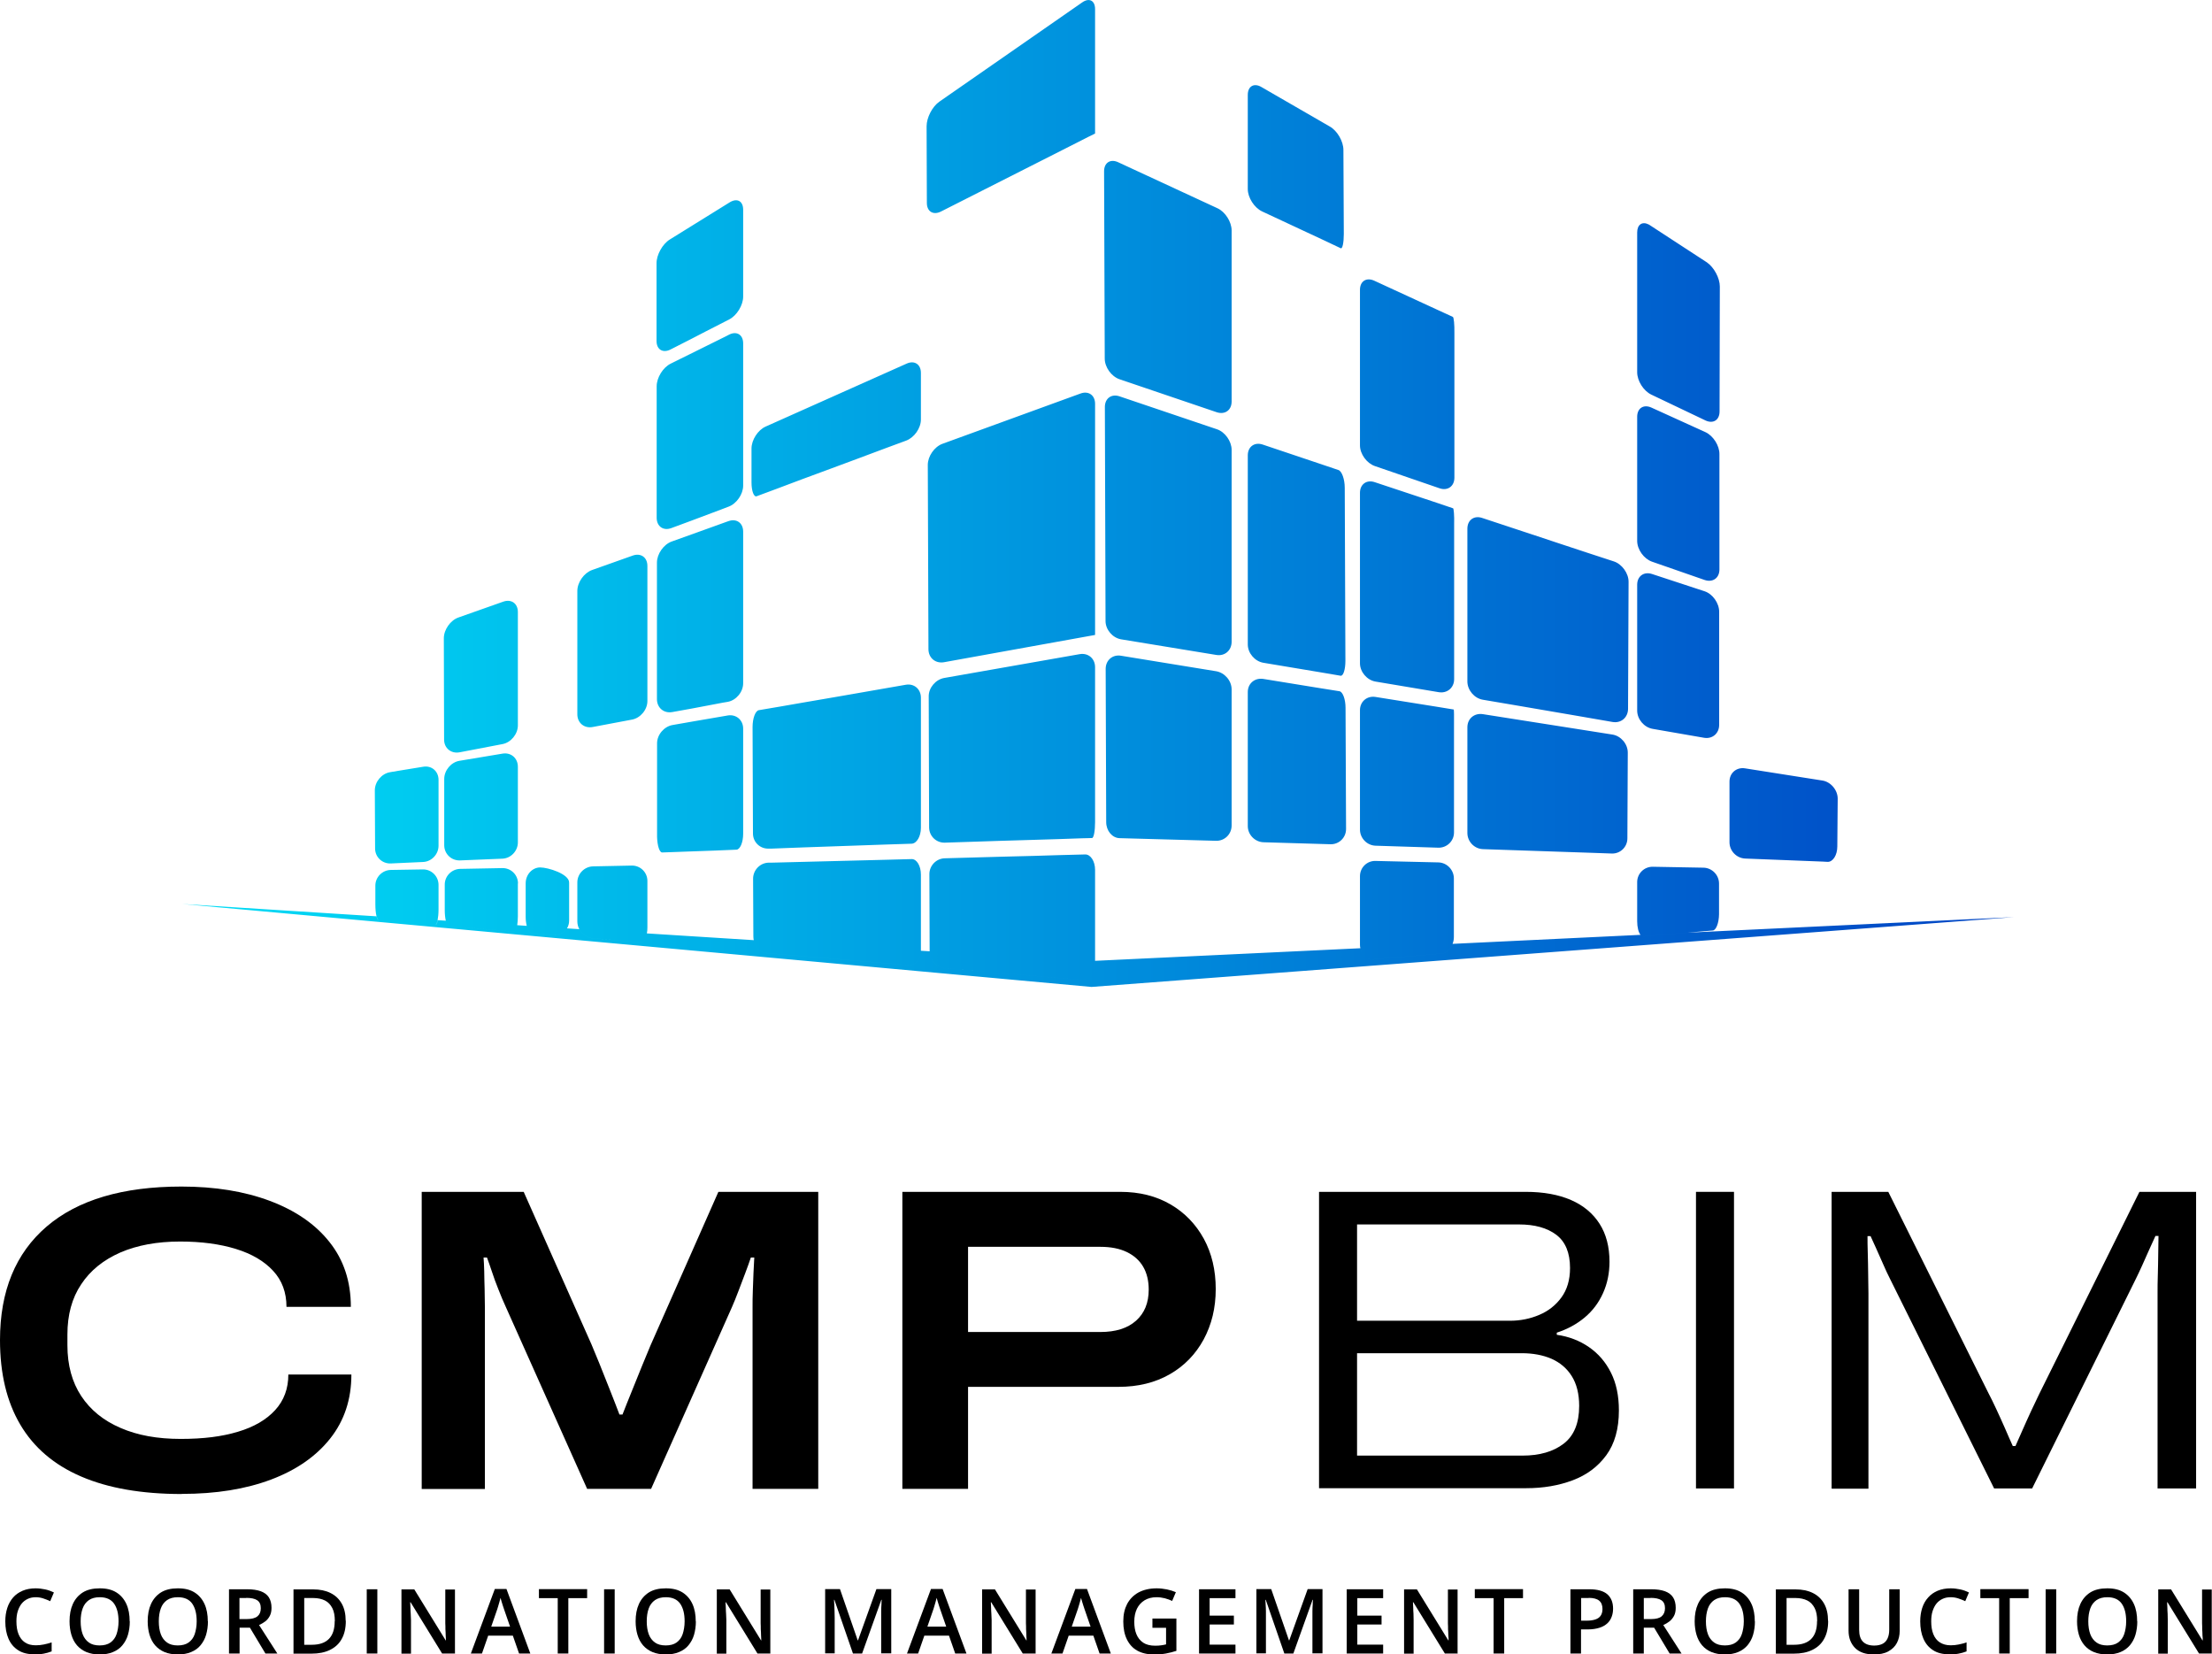 <?xml version="1.0" encoding="UTF-8"?>
<svg id="Layer_1" data-name="Layer 1" xmlns="http://www.w3.org/2000/svg" xmlns:xlink="http://www.w3.org/1999/xlink" viewBox="0 0 167.01 124.89">
  <defs>
    <style>
      .cls-1 {
        fill: url(#New_Gradient_Swatch_1);
      }
    </style>
    <linearGradient id="New_Gradient_Swatch_1" data-name="New Gradient Swatch 1" x1="13.76" y1="37.25" x2="152.04" y2="37.25" gradientUnits="userSpaceOnUse">
      <stop offset="0" stop-color="#00ddf6"/>
      <stop offset="1" stop-color="#0043c4"/>
    </linearGradient>
  </defs>
  <g>
    <g>
      <path d="M13.73,112.78c-3.02,0-5.56-.44-7.6-1.32-2.05-.88-3.58-2.19-4.6-3.92s-1.53-3.85-1.53-6.38c0-3.7,1.17-6.55,3.52-8.57,2.35-2.01,5.74-3.02,10.18-3.02,2.52,0,4.75.36,6.67,1.08s3.43,1.75,4.5,3.1c1.08,1.35,1.62,2.98,1.62,4.9h-4.86c0-1.09-.34-2-1.01-2.72-.67-.73-1.61-1.28-2.81-1.65s-2.6-.56-4.21-.56c-1.74,0-3.25.28-4.52.83-1.27.56-2.26,1.35-2.95,2.4-.7,1.04-1.04,2.31-1.04,3.79v.81c0,1.5.35,2.78,1.04,3.83.7,1.06,1.69,1.86,2.97,2.41,1.28.56,2.79.83,4.54.83s3.12-.18,4.32-.54c1.21-.36,2.14-.9,2.81-1.63s1-1.63,1-2.69h4.76c0,1.87-.53,3.48-1.6,4.83s-2.56,2.38-4.47,3.1c-1.92.72-4.15,1.08-6.72,1.08h-.01Z"/>
      <path d="M31.84,112.39v-22.42h7.7l5.12,11.52c.15.35.35.83.6,1.45s.51,1.27.78,1.96.52,1.31.73,1.88h.23c.2-.5.42-1.08.69-1.73.26-.65.52-1.29.78-1.93.26-.63.48-1.15.65-1.57l5.12-11.58h7.54v22.42h-4.96v-13.71c0-.37,0-.78.02-1.24s.03-.91.05-1.35.04-.83.06-1.16h-.26c-.11.33-.25.72-.42,1.17s-.35.91-.52,1.37-.34.86-.49,1.21l-6.1,13.71h-4.83l-6.13-13.71c-.2-.43-.39-.89-.57-1.35-.19-.47-.35-.91-.49-1.34s-.27-.78-.37-1.06h-.26c.02.26.04.6.05,1.03,0,.42.02.87.03,1.34s.02.93.02,1.39v13.71h-4.77Z"/>
      <path d="M68.13,112.39v-22.42h16.45c1.46,0,2.72.32,3.8.95,1.08.63,1.91,1.5,2.51,2.59.6,1.1.9,2.37.9,3.8s-.31,2.68-.91,3.8c-.61,1.12-1.46,2-2.56,2.63s-2.39.95-3.87.95h-11.36v7.7h-4.96ZM73.09,100.55h9.99c1.15,0,2.05-.28,2.69-.85s.96-1.35.96-2.35c0-.67-.14-1.25-.42-1.73s-.7-.85-1.24-1.11-1.21-.39-1.99-.39h-9.99v6.43h0Z"/>
    </g>
    <g>
      <path d="M99.59,112.36v-22.39h15.6c1.35,0,2.49.21,3.43.62s1.65,1.01,2.15,1.79.75,1.74.75,2.87c0,.85-.16,1.64-.49,2.37s-.79,1.34-1.39,1.84c-.6.5-1.3.88-2.1,1.14v.16c.91.13,1.72.44,2.43.93.71.49,1.26,1.13,1.66,1.93.4.79.6,1.75.6,2.85,0,1.39-.32,2.52-.95,3.38-.63.86-1.47,1.49-2.53,1.89-1.06.4-2.23.6-3.51.6h-15.65v.02ZM102.46,99.7h11.55c.78,0,1.52-.15,2.2-.44.69-.29,1.25-.73,1.68-1.32s.65-1.33.65-2.22c0-1.15-.35-1.99-1.04-2.51s-1.63-.78-2.81-.78h-12.23v7.28h0ZM102.46,109.88h12.5c1.28,0,2.32-.3,3.1-.9.78-.6,1.17-1.55,1.17-2.85,0-.91-.19-1.66-.56-2.25s-.88-1.02-1.53-1.31c-.65-.28-1.4-.42-2.25-.42h-12.43v7.73Z"/>
      <path d="M128.05,112.36v-22.39h2.87v22.39h-2.87Z"/>
      <path d="M138.29,112.36v-22.39h4.28l7.57,15.21c.15.28.34.67.57,1.16s.45.98.67,1.48.41.95.59,1.34h.2c.15-.35.33-.76.54-1.22.21-.47.42-.95.65-1.44.23-.49.43-.91.6-1.26l7.57-15.27h4.28v22.39h-2.91v-14.75c0-.39,0-.85.02-1.39s.02-1.06.03-1.58.02-.97.02-1.34h-.23c-.13.28-.28.62-.46,1.01s-.35.79-.54,1.21c-.19.41-.35.77-.51,1.08l-7.8,15.76h-2.87l-7.83-15.76c-.2-.39-.39-.8-.57-1.22-.19-.42-.36-.81-.52-1.17-.16-.36-.3-.66-.41-.9h-.23c0,.35,0,.78.02,1.31s.02,1.04.03,1.57c0,.52.02,1,.02,1.44v14.75h-2.77v-.02Z"/>
    </g>
  </g>
  <path class="cls-1" d="M127.47,70.4l-1.76.15c-.65.05-1.39.12-1.64.14-.08.01-.15-.04-.21-.12l-14.19.68c-.15.4-.46.7-.82.73-.51.04-1.45.12-2.1.18l-1.06.09c-.64.05-1.59.13-2.09.18-.44.03-.81-.33-.89-.85l-20.03.95v.34c0,.65-.53,1.14-1.18,1.08h-.09c-.65-.06-1.71-.15-2.35-.2l-5.24-.45c-.65-.05-1.71-.14-2.36-.2h-.09c-.65-.06-1.18-.64-1.18-1.29l-.66-.04c-.01.64-.43,1.13-.92,1.09-.5-.05-1.45-.13-2.1-.18l-6.61-.56c-.65-.06-1.59-.14-2.1-.18-.42-.03-.79-.45-.89-.97l-8.07-.51c-.07.4-.22.68-.41.68l-.47-.04c-.33-.02-.77-.06-1.18-.1l-2.02-.17c-.43-.03-.82-.31-1.02-.69l-.93-.06c-.21.34-.58.54-1.01.5h-.02c-.4-.04-.84-.08-1.17-.1l-.46-.04c-.16-.01-.3-.23-.38-.55l-.72-.05c-.06.29-.15.48-.24.49l-.32-.03c-.3-.02-.74-.06-1.18-.1l-1.95-.17c-.5-.03-1.01-.09-1.29-.1h-.11s-.07-.02-.09-.02h0c-.08-.02-.16-.18-.21-.41l-.61-.04c-.04.22-.1.36-.17.36l-.25-.02c-.27-.02-.72-.06-1.17-.1l-1.44-.12c-.46-.04-.91-.08-1.18-.1l-.24-.02c-.06,0-.12-.11-.16-.29l-14.67-.93,68.64,6.26,69.64-5.27-24.57,1.17ZM101.43,11.32c0-.65-.46-1.45-1.03-1.77l-5.16-2.98c-.56-.33-1.03-.06-1.03.59v7.11c0,.65.49,1.41,1.08,1.69l4.65,2.17c.58.27,1.17.55,1.29.61.13.06.23-.43.23-1.08l-.03-6.34ZM91.92,15.72l-7.49-3.47c-.59-.28-1.07.03-1.07.68l.05,14.14c0,.65.5,1.35,1.12,1.56l7.34,2.49c.62.2,1.12-.16,1.12-.81v-12.91c0-.65-.48-1.41-1.07-1.68ZM91.87,32.4l-7.34-2.48c-.61-.21-1.11.15-1.11.8l.05,16.16c0,.65.53,1.27,1.17,1.38l7.19,1.18c.64.11,1.16-.34,1.16-.99v-14.49c0-.65-.5-1.36-1.12-1.56ZM101.53,36.82c0-.65-.22-1.26-.48-1.34-.26-.09-.98-.33-1.6-.54l-4.11-1.38c-.62-.21-1.13.16-1.13.81v14.28c0,.65.53,1.27,1.17,1.38l4.31.72c.64.11,1.33.22,1.53.26.2.03.36-.47.36-1.12l-.05-13.07ZM91.82,50.67l-7.18-1.17c-.64-.11-1.16.34-1.16.99l.04,11.57c0,.65.45,1.19,1,1.21.55.01,1.53.04,2.18.06l5.11.14c.65.02,1.18-.5,1.18-1.15v-10.28c0-.65-.52-1.26-1.17-1.37ZM101.59,53.43c0-.65-.21-1.21-.46-1.25-.26-.04-.99-.16-1.63-.26l-4.12-.67c-.64-.1-1.17.34-1.17.99v10.12c0,.65.54,1.2,1.19,1.22l5.05.15c.65.02,1.18-.5,1.18-1.15l-.04-9.15ZM81.71.18l-10.78,7.49c-.54.37-.97,1.21-.97,1.86l.02,5.79c0,.65.48.94,1.06.65l10.31-5.22c.58-.3,1.12-.57,1.19-.6.07-.04.13-.07.14-.07V.69c0-.65-.44-.88-.97-.51ZM81.57,29.71l-10.41,3.79c-.61.22-1.11.94-1.11,1.59l.05,13.93c.01.65.53,1.08,1.17.97l10.14-1.83c.64-.11,1.19-.21,1.22-.22.02,0,.05-.01.05-.01v-17.45c0-.65-.5-1-1.11-.77ZM81.52,49.38l-10.24,1.8c-.64.12-1.17.74-1.16,1.39l.03,9.9c.01.65.54,1.16,1.19,1.14l4.28-.14c.65-.02,1.71-.05,2.36-.07l1.98-.06c.65-.02,1.43-.05,1.73-.06.29,0,.64-.02.76-.02.13,0,.23-.54.23-1.19v-11.71c0-.65-.52-1.09-1.16-.98ZM68.45,27.45l-10.64,4.75c-.59.26-1.07,1.01-1.07,1.66v2.56c0,.65.18,1.12.39,1.04.2-.08.87-.33,1.48-.55l1.94-.73c.61-.22,1.61-.6,2.22-.82l1.94-.72c.61-.23,1.61-.6,2.22-.83l1.49-.55c.61-.23,1.11-.94,1.11-1.59v-3.52c0-.65-.49-.97-1.08-.7ZM68.39,51.69c-.63.11-2.8.49-3.44.6l-1.84.32c-.64.11-1.69.29-2.33.4l-1.84.32c-.64.11-1.38.24-1.65.28-.26.05-.47.62-.47,1.27l.03,8.04c0,.65.53,1.16,1.18,1.14h.22c.65-.03,1.71-.07,2.36-.09l6.32-.22c.65-.02,1.5-.05,1.89-.06.39-.01.71-.55.71-1.2v-9.82c0-.65-.51-1.09-1.14-.98ZM121.74,55.45s-1.6-.25-2.98-.47c-2.66-.42-6.8-1.07-6.8-1.07-.65-.1-1.17.34-1.17.99v7.98c0,.65.53,1.2,1.18,1.22,0,0,5.13.17,8.29.28.87.03,1.42.05,1.42.05.65.03,1.19-.49,1.19-1.14l.03-6.48c0-.65-.52-1.26-1.16-1.36ZM121.85,42.38l-2.05-.67c-.62-.21-1.63-.54-2.24-.74l-2.29-.76c-.62-.2-1.63-.54-2.24-.74l-1.12-.37c-.62-.21-1.12.16-1.12.81v11.53c0,.65.52,1.27,1.16,1.38,0,0,4.26.72,6.97,1.19,1.33.23,2.83.49,2.83.49.64.11,1.16-.33,1.17-.98l.04-9.59c.01-.65-.5-1.35-1.11-1.55ZM37.99,45.42l-3.37,1.19c-.61.21-1.11.92-1.11,1.57l.02,7.65c0,.65.53,1.08,1.17.96l3.24-.62c.64-.12,1.16-.76,1.16-1.41v-8.56c0-.65-.5-1-1.11-.78ZM37.94,56.89l-3.24.54c-.64.1-1.16.72-1.16,1.37v5.02c.01.65.55,1.16,1.2,1.13l3.18-.13c.65-.02,1.18-.58,1.18-1.23v-5.71c0-.65-.52-1.1-1.16-.99ZM31.95,57.88l-1.41.23-.49.08c-.1.02-.19.03-.27.05l-.15.02c-.11.02-.17.03-.17.03-.64.1-1.16.72-1.16,1.37l.02,4.39c0,.65.54,1.16,1.19,1.13l2.42-.11c.65-.02,1.18-.58,1.18-1.23v-4.97c0-.65-.52-1.1-1.16-.99ZM137.59,58.92l-5.84-.92c-.64-.1-1.17.35-1.17,1v4.58c0,.65.53,1.2,1.18,1.23,0,0,3.52.14,5.87.23l.36.02c.4.01.73-.51.73-1.16l.03-3.61c0-.65-.52-1.27-1.16-1.37ZM55.1,15.27l-4.53,2.81c-.55.34-1.01,1.16-1,1.81v5.85c0,.65.48.94,1.06.64l1.61-.82c.58-.3,1.52-.79,2.1-1.08l.72-.37c.57-.29,1.05-1.07,1.05-1.72v-6.56c0-.65-.45-.9-1.01-.56ZM55.05,25.26l-.25.13c-.58.29-1.53.76-2.12,1.05l-2.04,1.01c-.59.29-1.06,1.06-1.06,1.71v9.94c.01.65.51.99,1.12.76l1.54-.57c.61-.23,1.6-.6,2.21-.83l.55-.21c.61-.22,1.11-.94,1.11-1.59v-10.74c0-.65-.48-.95-1.06-.66ZM55,39.34l-.2.07c-.61.22-1.61.58-2.22.8l-1.87.67c-.61.22-1.11.94-1.11,1.59v10.32c.01.65.53,1.08,1.17.96l1.5-.27c.64-.12,1.68-.32,2.32-.44l.36-.06c.64-.12,1.16-.75,1.16-1.4v-11.45c0-.65-.5-1.01-1.11-.79ZM54.94,54.01l-.17.03c-.64.11-1.69.29-2.33.4l-1.66.29c-.64.11-1.17.73-1.17,1.38v7.07c.02.65.18,1.18.39,1.17.21,0,1.28-.05,1.93-.07l1.98-.07c.65-.03,1.41-.06,1.69-.07.28-.01.51-.55.51-1.2v-7.94c0-.65-.53-1.1-1.17-.99ZM128.69,44.63l-3.96-1.3c-.61-.2-1.12.16-1.12.81v9.5c0,.65.52,1.27,1.17,1.38l3.86.67c.64.12,1.16-.32,1.16-.97v-8.54c0-.65-.49-1.35-1.11-1.55ZM128.76,32.62l-4.07-1.85c-.59-.27-1.08.04-1.08.69v9.37c0,.65.5,1.35,1.12,1.57l3.97,1.38c.61.21,1.12-.14,1.12-.79v-8.7c.01-.65-.47-1.4-1.06-1.67ZM128.88,19.81c-1.45-.94-2.89-1.89-4.34-2.83l-.07-.04c-.48-.24-.86.01-.86.61v10.55c0,.65.48,1.41,1.07,1.69l4.09,1.95c.58.27,1.06-.03,1.06-.68l.02-9.43c0-.64-.44-1.45-.97-1.82ZM109.76,53.56s-.58-.09-1.22-.2l-4.69-.75c-.64-.1-1.17.35-1.17,1v9.01c0,.65.53,1.2,1.18,1.22l4.73.15c.65.02,1.19-.5,1.19-1.15v-8.09c.01-.65,0-1.19-.02-1.19ZM109.71,38.37s-.59-.2-1.21-.41l-4.7-1.56c-.61-.21-1.12.15-1.12.8v12.87c0,.65.53,1.27,1.17,1.38l4.77.8c.64.11,1.17-.33,1.17-.98v-11.69c.02-.65-.03-1.2-.08-1.21ZM109.69,23.92c-.07-.03-.61-.28-1.2-.55l-4.73-2.18c-.59-.27-1.08.03-1.08.69v11.74c0,.65.51,1.35,1.12,1.56l4.89,1.68c.61.21,1.12-.15,1.12-.8v-10.9c.01-.65-.04-1.21-.12-1.24ZM47.77,41.94l-3.07,1.09c-.61.22-1.11.93-1.11,1.58v9.31c0,.65.52,1.08,1.16.96l2.97-.56c.64-.12,1.16-.75,1.16-1.4v-10.2c0-.65-.5-1-1.11-.78ZM28.59,69.46l-.25-.02M33.11,69.84l-.24-.02M33.86,69.9l-.29-.02M34.18,69.93h-.11M39.1,70.35l-.29-.02M40.15,70.44l-.46-.04M48.88,71.18l-.45-.04M56.11,71.8l-1.23-.11M28.33,65.69v-.46M131.68,69.6l-.52.05M129.79,66.7v2.32c-.01.65-.22,1.2-.47,1.22-.25.02-.99.08-1.63.14l-.22.02-1.76.15c-.65.05-1.39.12-1.64.14-.08.01-.15-.04-.21-.12-.15-.19-.25-.58-.25-1.03v-2.95c0-.65.53-1.17,1.18-1.16l3.82.07c.65.01,1.18.55,1.18,1.2ZM109.77,66.31v4.41c0,.19-.03.37-.1.53-.15.4-.46.7-.82.73-.51.04-1.45.12-2.1.18l-1.06.09c-.64.05-1.59.13-2.09.18-.44.03-.81-.33-.89-.85-.02-.08-.03-.17-.03-.26v-5.18c0-.65.53-1.17,1.18-1.15l4.73.11c.65.01,1.18.56,1.18,1.21ZM82.68,65.66v7.21c0,.65-.53,1.14-1.18,1.08h-.09c-.65-.06-1.71-.15-2.35-.2l-5.24-.45c-.65-.05-1.71-.14-2.36-.2h-.09c-.65-.06-1.18-.64-1.18-1.29l-.02-5.81c-.01-.65.52-1.2,1.17-1.21l4.31-.12c.65-.02,1.72-.04,2.37-.06l1.98-.06c.65-.02,1.52-.04,1.93-.05.41-.01.75.51.75,1.16ZM69.53,66.02v5.75c-.01.64-.43,1.13-.92,1.09-.5-.05-1.45-.13-2.1-.18l-6.61-.56c-.65-.06-1.59-.14-2.1-.18-.42-.03-.79-.45-.89-.97-.02-.09-.03-.19-.03-.29l-.02-4.35c0-.65.53-1.2,1.18-1.21h.24c.65-.02,1.71-.05,2.36-.06l6.33-.16c.65-.02,1.49-.04,1.87-.05.38,0,.69.52.69,1.17ZM33.11,66.8v1.86c0,.31-.03.59-.07.8-.04.22-.1.36-.17.36l-.25-.02c-.27-.02-.72-.06-1.17-.1l-1.44-.12c-.46-.04-.91-.08-1.18-.1l-.24-.02c-.06,0-.12-.11-.16-.29-.06-.22-.09-.55-.09-.91v-1.39c-.01-.65.52-1.19,1.17-1.2l2.42-.04c.65-.01,1.18.52,1.18,1.17ZM39.1,66.69v2.48c0,.25-.02.48-.05.67-.06.29-.15.48-.24.49l-.32-.03c-.3-.02-.74-.06-1.18-.1l-1.95-.17c-.5-.03-1.01-.09-1.29-.1h-.11s-.07-.02-.09-.02h0c-.08-.02-.16-.18-.21-.41-.05-.21-.08-.49-.08-.8v-1.91c-.01-.65.52-1.19,1.17-1.2l3.18-.06c.65-.01,1.18.51,1.18,1.16ZM42.97,66.62v2.88c0,.22-.06.41-.16.58-.21.34-.58.54-1.01.5h-.02c-.4-.04-.84-.08-1.17-.1l-.46-.04c-.16-.01-.3-.23-.38-.55-.05-.2-.08-.43-.08-.67v-2.54c0-.65.48-1.19,1.09-1.2.6,0,2.19.49,2.19,1.14ZM48.88,66.5v3.5c0,.16-.01.32-.04.46-.07.4-.22.68-.41.68l-.47-.04c-.33-.02-.77-.06-1.18-.1l-2.02-.17c-.43-.03-.82-.31-1.02-.69-.1-.18-.15-.38-.15-.59v-2.94c0-.65.53-1.19,1.18-1.21l2.93-.06c.65-.01,1.18.51,1.18,1.16Z"/>
  <g>
    <path d="M2.71,120.57c-.23,0-.44.04-.62.13-.18.08-.34.21-.46.36s-.22.35-.29.57-.1.48-.1.76c0,.38.05.7.16.97.11.27.27.48.48.62.22.15.49.22.82.22.21,0,.41-.02.6-.06.19-.04.4-.09.6-.16v.68c-.2.08-.4.13-.6.17-.2.04-.43.05-.7.05-.5,0-.91-.1-1.23-.31-.33-.21-.57-.5-.73-.87-.16-.37-.24-.81-.24-1.31,0-.37.05-.7.15-1.01.1-.31.25-.57.44-.79.19-.22.44-.39.72-.51.29-.12.61-.18.98-.18.24,0,.48.03.72.08.24.05.45.13.66.23l-.28.66c-.17-.08-.34-.15-.53-.21-.18-.06-.37-.09-.57-.09Z"/>
    <path d="M9.8,122.39c0,.37-.05.71-.14,1.02-.09.31-.24.57-.42.79s-.42.39-.71.51c-.28.12-.62.18-1,.18s-.72-.06-1.01-.18c-.28-.12-.52-.29-.71-.51s-.33-.49-.42-.79-.14-.65-.14-1.02c0-.5.08-.94.25-1.31.17-.37.42-.66.75-.87.34-.21.76-.31,1.28-.31s.92.1,1.26.31c.33.21.58.5.75.87.17.37.25.81.25,1.32ZM6.09,122.39c0,.37.05.7.15.97.1.27.26.48.47.63.21.15.48.22.81.22s.61-.07.82-.22c.21-.15.37-.36.46-.63s.15-.6.15-.97c0-.57-.11-1.01-.34-1.34-.23-.32-.59-.48-1.08-.48-.33,0-.6.07-.82.22-.21.15-.37.35-.47.63-.1.27-.15.6-.15.97Z"/>
    <path d="M15.7,122.39c0,.37-.05.71-.14,1.02-.09.31-.24.57-.42.79s-.42.39-.71.51c-.28.12-.62.18-1,.18s-.72-.06-1.01-.18c-.28-.12-.52-.29-.71-.51s-.33-.49-.42-.79-.14-.65-.14-1.02c0-.5.08-.94.25-1.31.17-.37.42-.66.75-.87.34-.21.76-.31,1.28-.31s.92.1,1.26.31c.33.21.58.5.75.87.17.37.25.81.25,1.32ZM11.99,122.39c0,.37.05.7.15.97.1.27.26.48.47.63.21.15.48.22.81.22s.61-.07.82-.22c.21-.15.37-.36.46-.63s.15-.6.15-.97c0-.57-.11-1.01-.34-1.34-.23-.32-.59-.48-1.08-.48-.33,0-.6.07-.82.22-.21.15-.37.35-.47.63-.1.27-.15.6-.15.97Z"/>
    <path d="M18.65,119.97c.42,0,.76.05,1.04.15.27.1.48.26.61.46.13.21.2.47.2.79,0,.24-.04.44-.13.61-.09.17-.2.31-.35.42s-.3.2-.46.27l1.38,2.15h-.9l-1.17-1.95h-.78v1.95h-.8v-4.85h1.36ZM18.59,120.63h-.51v1.59h.55c.37,0,.64-.07.81-.21.17-.14.25-.34.25-.61,0-.28-.09-.48-.27-.6-.18-.12-.45-.18-.83-.18Z"/>
    <path d="M26.11,122.35c0,.55-.1,1-.31,1.37-.2.37-.5.64-.89.83-.39.19-.85.28-1.4.28h-1.35v-4.85h1.49c.5,0,.94.09,1.3.27.37.18.65.45.85.8s.3.79.3,1.31ZM25.28,122.37c0-.4-.06-.73-.19-.98s-.31-.45-.55-.57c-.24-.12-.54-.19-.89-.19h-.68v3.53h.56c.59,0,1.02-.15,1.31-.45.29-.3.43-.74.43-1.33Z"/>
    <path d="M27.69,124.82v-4.85h.8v4.85h-.8Z"/>
    <path d="M34.36,124.82h-.98l-2.38-3.87h-.03c0,.13.02.27.02.42s.01.3.02.45.01.31.02.47v2.54h-.72v-4.85h.97l2.37,3.85h.02c0-.11-.01-.24-.02-.39,0-.15-.01-.3-.02-.45,0-.16,0-.31-.01-.45v-2.55h.73v4.85Z"/>
    <path d="M39.19,124.82l-.47-1.35h-1.86l-.47,1.35h-.84l1.81-4.87h.88l1.8,4.87h-.85ZM38.51,122.79l-.46-1.33c-.02-.06-.04-.14-.08-.24-.03-.11-.07-.21-.1-.32s-.06-.2-.08-.28c-.02.09-.05.19-.08.3-.03.11-.06.22-.09.31s-.05.17-.07.23l-.46,1.33h1.43Z"/>
    <path d="M42.91,124.82h-.8v-4.18h-1.42v-.68h3.64v.68h-1.42v4.18Z"/>
    <path d="M45.61,124.82v-4.85h.8v4.85h-.8Z"/>
    <path d="M52.54,122.39c0,.37-.05.71-.14,1.02-.09.31-.24.57-.42.79s-.42.39-.71.51c-.28.12-.62.18-1,.18s-.72-.06-1.01-.18c-.28-.12-.52-.29-.71-.51s-.33-.49-.42-.79-.14-.65-.14-1.02c0-.5.08-.94.25-1.31.17-.37.42-.66.75-.87.34-.21.76-.31,1.28-.31s.92.1,1.26.31c.33.21.58.5.75.87.17.37.25.81.25,1.32ZM48.83,122.39c0,.37.05.7.15.97.1.27.26.48.47.63.21.15.48.22.81.22s.61-.07.82-.22c.21-.15.37-.36.46-.63s.15-.6.15-.97c0-.57-.11-1.01-.34-1.34-.23-.32-.59-.48-1.08-.48-.33,0-.6.07-.82.22-.21.15-.37.35-.47.63-.1.27-.15.6-.15.97Z"/>
    <path d="M58.17,124.82h-.98l-2.38-3.87h-.03c0,.13.02.27.02.42s.01.3.02.45.01.31.02.47v2.54h-.72v-4.85h.97l2.37,3.85h.02c0-.11-.01-.24-.02-.39,0-.15-.01-.3-.02-.45,0-.16,0-.31-.01-.45v-2.55h.73v4.85Z"/>
    <path d="M64.4,124.82l-1.4-4.05h-.03c0,.09.01.21.02.37,0,.16.02.33.02.5,0,.18.01.35.01.51v2.66h-.72v-4.85h1.12l1.34,3.87h.02l1.39-3.87h1.12v4.85h-.76v-2.7c0-.15,0-.31,0-.48,0-.17.01-.34.02-.49,0-.15.01-.28.02-.37h-.03l-1.45,4.05h-.7Z"/>
    <path d="M72.12,124.82l-.47-1.35h-1.86l-.47,1.35h-.84l1.81-4.87h.88l1.8,4.87h-.85ZM71.44,122.79l-.46-1.33c-.02-.06-.04-.14-.08-.24-.03-.11-.07-.21-.1-.32s-.06-.2-.08-.28c-.02.09-.05.19-.08.3-.03.11-.06.22-.09.31s-.05.17-.07.23l-.46,1.33h1.43Z"/>
    <path d="M78.2,124.82h-.98l-2.38-3.87h-.03c0,.13.02.27.02.42s.01.3.02.45.01.31.02.47v2.54h-.72v-4.85h.97l2.37,3.85h.02c0-.11-.01-.24-.02-.39,0-.15-.01-.3-.02-.45,0-.16,0-.31-.01-.45v-2.55h.73v4.85Z"/>
    <path d="M83.02,124.82l-.47-1.35h-1.86l-.47,1.35h-.84l1.81-4.87h.88l1.8,4.87h-.85ZM82.34,122.79l-.46-1.33c-.02-.06-.04-.14-.08-.24-.03-.11-.07-.21-.1-.32s-.06-.2-.08-.28c-.02.09-.05.19-.08.3-.03.11-.06.22-.09.31s-.05.17-.07.23l-.46,1.33h1.43Z"/>
    <path d="M87.01,122.18h1.81v2.44c-.25.08-.52.15-.79.2-.27.05-.58.07-.92.07-.49,0-.91-.1-1.25-.29s-.6-.48-.78-.85c-.18-.37-.27-.82-.27-1.35s.1-.95.29-1.32c.2-.37.48-.66.86-.87.38-.2.83-.31,1.37-.31.26,0,.52.03.77.08.25.05.47.12.68.21l-.28.66c-.16-.08-.35-.14-.55-.2-.2-.05-.42-.08-.63-.08-.35,0-.65.08-.9.23-.25.15-.44.36-.58.64-.13.27-.2.6-.2.97s.05.68.16.95.28.48.51.64c.23.15.53.23.9.23.18,0,.34-.01.47-.03.13-.02.25-.04.36-.07v-1.25h-1.03v-.68Z"/>
    <path d="M93.28,124.82h-2.75v-4.85h2.75v.67h-1.95v1.32h1.83v.67h-1.83v1.52h1.95v.67Z"/>
    <path d="M96.97,124.82l-1.4-4.05h-.03c0,.09.01.21.02.37s.02.33.02.5c0,.18,0,.35,0,.51v2.66h-.72v-4.85h1.12l1.34,3.87h.02l1.39-3.87h1.12v4.85h-.76v-2.7c0-.15,0-.31,0-.48,0-.17.01-.34.02-.49,0-.15.01-.28.02-.37h-.03l-1.45,4.05h-.7Z"/>
    <path d="M104.43,124.82h-2.75v-4.85h2.75v.67h-1.95v1.32h1.83v.67h-1.83v1.52h1.95v.67Z"/>
    <path d="M110.07,124.82h-.98l-2.38-3.87h-.03c0,.13.02.27.02.42s.01.3.02.45c0,.15,0,.31.01.47v2.54h-.72v-4.85h.97l2.37,3.85h.02c0-.11,0-.24-.02-.39,0-.15-.01-.3-.02-.45,0-.16,0-.31-.01-.45v-2.55h.73v4.85Z"/>
    <path d="M113.57,124.82h-.8v-4.18h-1.42v-.68h3.64v.68h-1.42v4.18Z"/>
    <path d="M119.99,119.97c.63,0,1.08.13,1.37.38.29.26.43.62.43,1.08,0,.21-.03.41-.1.6-.07.19-.17.36-.32.5s-.34.26-.59.34-.54.13-.89.13h-.52v1.82h-.8v-4.85h1.41ZM119.94,120.63h-.56v1.71h.43c.25,0,.46-.03.64-.09s.31-.15.4-.28c.09-.13.14-.3.14-.51,0-.28-.08-.49-.25-.63s-.43-.21-.79-.21Z"/>
    <path d="M124.67,119.97c.42,0,.76.05,1.04.15.27.1.48.26.61.46s.2.47.2.79c0,.24-.04.44-.13.61-.09.17-.21.31-.35.42-.14.11-.3.2-.46.27l1.38,2.15h-.9l-1.17-1.95h-.78v1.95h-.8v-4.85h1.36ZM124.62,120.63h-.51v1.59h.55c.37,0,.64-.07.8-.21s.25-.34.25-.61c0-.28-.09-.48-.27-.6-.18-.12-.45-.18-.82-.18Z"/>
    <path d="M132.5,122.39c0,.37-.05.71-.14,1.02s-.24.57-.42.79c-.19.22-.42.39-.71.51s-.62.18-1,.18-.72-.06-1.01-.18c-.29-.12-.52-.29-.71-.51-.19-.22-.33-.49-.42-.79-.09-.31-.14-.65-.14-1.02,0-.5.08-.94.25-1.31.17-.37.42-.66.75-.87.34-.21.76-.31,1.28-.31s.92.1,1.26.31c.33.21.58.5.75.87.17.37.25.81.25,1.32ZM128.8,122.39c0,.37.05.7.15.97s.26.48.47.63c.21.15.48.22.81.22s.61-.07.82-.22c.21-.15.37-.36.46-.63s.15-.6.15-.97c0-.57-.11-1.01-.34-1.34-.23-.32-.59-.48-1.08-.48-.33,0-.6.07-.82.22-.21.15-.37.35-.47.63s-.15.6-.15.97Z"/>
    <path d="M138.03,122.35c0,.55-.1,1-.31,1.37-.2.37-.5.64-.89.83-.39.19-.85.28-1.4.28h-1.35v-4.85h1.49c.5,0,.94.09,1.3.27.37.18.65.45.85.8s.3.79.3,1.31ZM137.2,122.37c0-.4-.06-.73-.19-.98s-.31-.45-.55-.57-.54-.19-.89-.19h-.68v3.53h.56c.59,0,1.02-.15,1.31-.45.29-.3.43-.74.43-1.33Z"/>
    <path d="M143.43,119.97v3.14c0,.34-.07.64-.21.91-.14.27-.36.48-.65.64-.29.16-.65.23-1.09.23-.62,0-1.09-.16-1.42-.49-.32-.33-.49-.76-.49-1.3v-3.13h.8v3.06c0,.4.09.7.29.9.19.19.47.29.85.29.26,0,.47-.05.64-.14s.29-.23.37-.41c.08-.18.12-.39.12-.65v-3.05h.79Z"/>
    <path d="M147.28,120.57c-.23,0-.44.04-.62.13-.18.08-.34.21-.46.36s-.22.35-.29.57-.1.48-.1.76c0,.38.05.7.16.97.11.27.27.48.49.62s.49.22.82.22c.21,0,.41-.02.6-.06.2-.04.4-.09.6-.16v.68c-.2.08-.4.13-.6.17-.2.04-.43.05-.7.05-.5,0-.91-.1-1.23-.31-.33-.21-.57-.5-.73-.87-.16-.37-.24-.81-.24-1.31,0-.37.05-.7.15-1.01.1-.31.25-.57.45-.79.19-.22.44-.39.72-.51.29-.12.62-.18.98-.18.24,0,.48.03.72.08.24.05.45.13.66.23l-.28.66c-.17-.08-.34-.15-.53-.21s-.37-.09-.57-.09Z"/>
    <path d="M151.74,124.82h-.8v-4.18h-1.42v-.68h3.64v.68h-1.42v4.18Z"/>
    <path d="M154.45,124.82v-4.85h.8v4.85h-.8Z"/>
    <path d="M161.37,122.39c0,.37-.05.71-.14,1.02s-.24.57-.42.79c-.19.22-.42.39-.71.51s-.62.18-1,.18-.72-.06-1.01-.18c-.29-.12-.52-.29-.71-.51-.19-.22-.33-.49-.42-.79-.09-.31-.14-.65-.14-1.02,0-.5.08-.94.25-1.31.17-.37.42-.66.75-.87.34-.21.76-.31,1.28-.31s.92.1,1.26.31c.33.21.58.5.75.87.17.37.25.81.25,1.32ZM157.67,122.39c0,.37.05.7.15.97s.26.48.47.63c.21.15.48.22.81.22s.61-.07.82-.22c.21-.15.37-.36.46-.63s.15-.6.15-.97c0-.57-.11-1.01-.34-1.34-.23-.32-.59-.48-1.08-.48-.33,0-.6.07-.82.22-.21.15-.37.35-.47.63s-.15.6-.15.97Z"/>
    <path d="M167.01,124.82h-.98l-2.38-3.87h-.03c0,.13.02.27.02.42s.01.3.02.45c0,.15,0,.31.01.47v2.54h-.72v-4.85h.97l2.37,3.85h.02c0-.11,0-.24-.02-.39,0-.15-.01-.3-.02-.45,0-.16,0-.31-.01-.45v-2.55h.73v4.85Z"/>
  </g>
</svg>